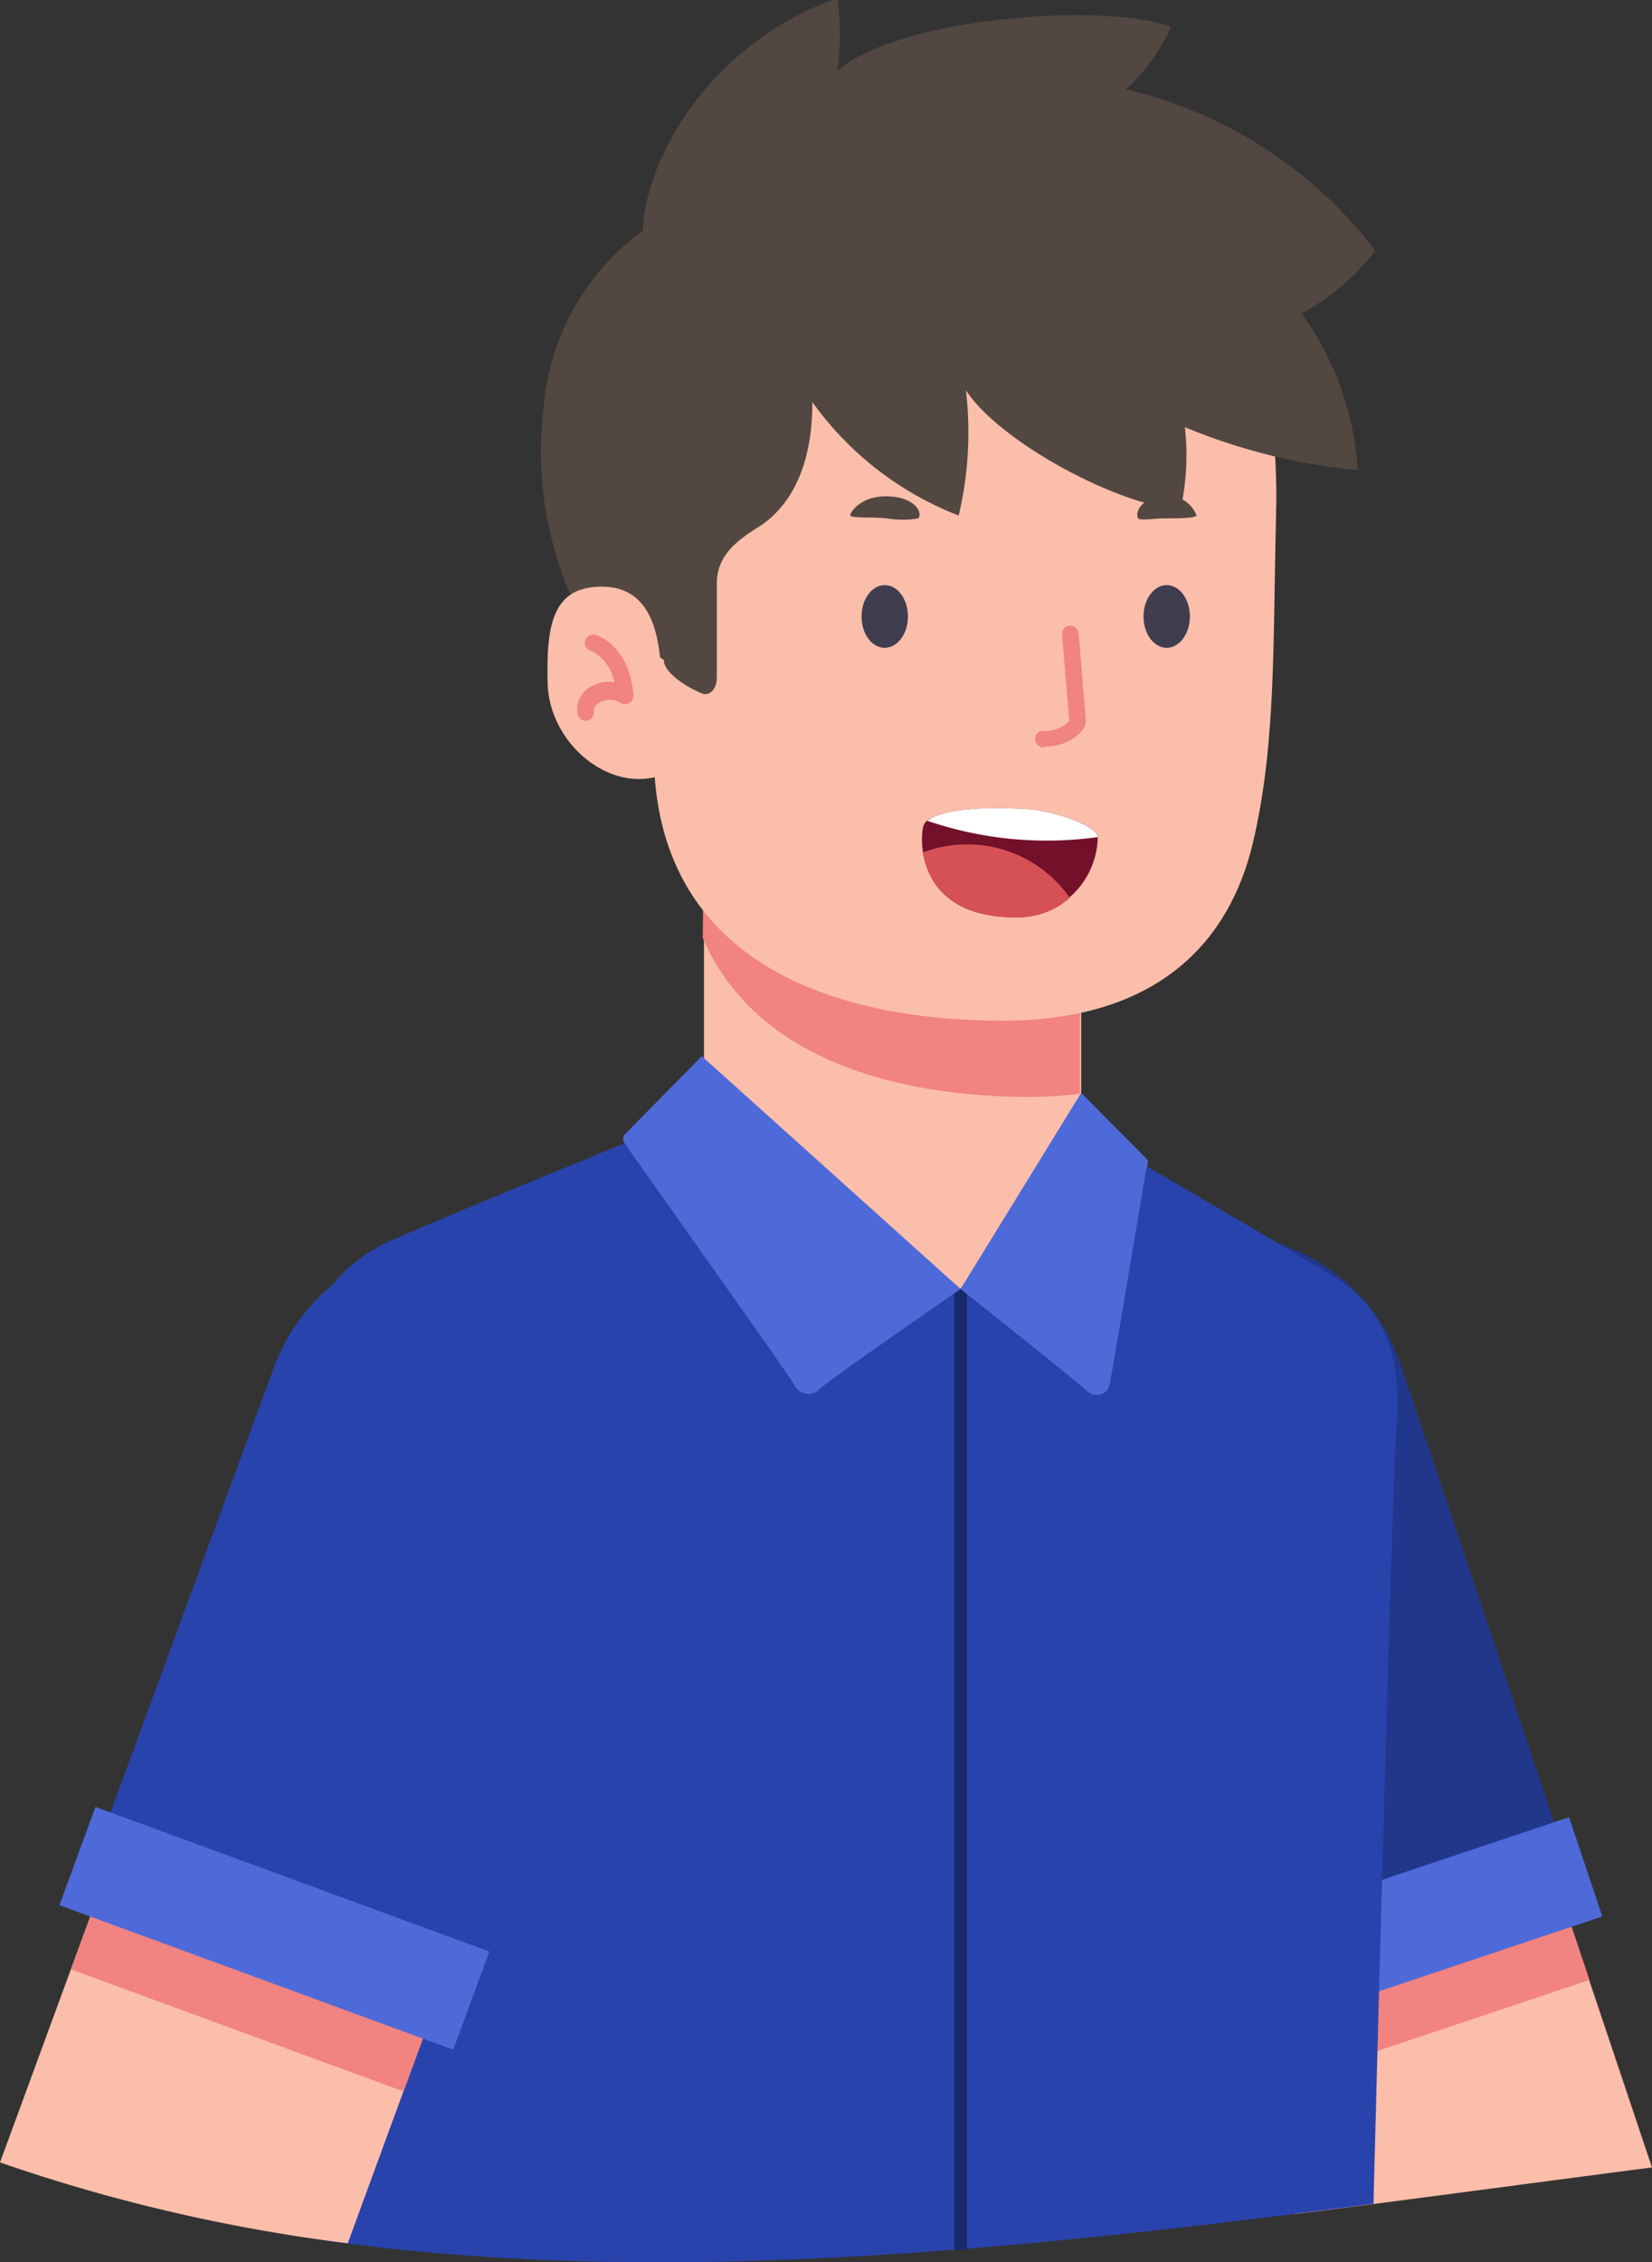 <svg xmlns="http://www.w3.org/2000/svg" viewBox="0 0 52.73 72.18"><rect x="0" y="0" width="52.73" height="72.18" fill="#333333" stroke="none"/><defs><style>.cls-1{fill:#fbbeaa;}.cls-2{fill:#f18380;}.cls-3{fill:#21378c;}.cls-4{fill:#4e6ad9;}.cls-5{fill:#2943ac;}.cls-6{fill:#192a6b;}.cls-7{fill:#403d4f;}.cls-8{fill:#534741;}.cls-9{fill:#73102a;}.cls-10{fill:#d65155;}.cls-11{fill:#fff;}</style></defs><g id="Calque_2" data-name="Calque 2"><g id="Calque_1-2" data-name="Calque 1"><path class="cls-1" d="M37.14,40.41a5.66,5.66,0,0,0-3.57,7.16l7.74,23.08c3.81-.48,7.63-1,11.42-1.49L44.29,44A5.65,5.65,0,0,0,37.14,40.41Z"/><rect class="cls-2" x="39.12" y="61.35" width="11.31" height="3.72" transform="translate(-17.73 17.46) rotate(-18.49)"/><path class="cls-3" d="M38.52,64l11.73-3.93L44.8,43.81a6.19,6.19,0,1,0-11.73,3.93Z"/><rect class="cls-4" x="37.57" y="60.02" width="13.39" height="3.34" transform="translate(-17.31 17.27) rotate(-18.53)"/><rect class="cls-1" x="22.47" y="26.97" width="12.04" height="14.17"/><path class="cls-2" d="M22.47,27h12v7.9a13.12,13.12,0,0,1-1.58.1c-4.14,0-8.77-1.13-10.46-5.08Z"/><path class="cls-5" d="M42.5,40.69c-1.06-.66-8-4.7-8-4.7l-3.85,5.14-8.19-5.68s-7.85,3.19-9.94,4.12A4.93,4.93,0,0,0,9.5,44C9.42,45,9.32,59.79,9.25,71.32c11,1.76,22.8.53,34.59-1,.28-10.82.62-23.31.74-24.93C44.81,42.46,43.56,41.36,42.5,40.69Z"/><path class="cls-6" d="M30.66,41.13l-.2-.17V71.79l.4,0V41Z"/><path class="cls-4" d="M34.51,34.87l-3.85,6.26s3.78,3,4,3.23.66.2.75-.15,1.18-7,1.2-7a.23.23,0,0,0,0-.22Z"/><path class="cls-4" d="M22.4,33.7l8.26,7.43s-4.35,3-4.54,3.23a.49.49,0,0,1-.75-.15c-.31-.51-5.43-7.7-5.45-7.76a.22.22,0,0,1,0-.23Z"/><path class="cls-1" d="M40.73,16.46c-.1,4.09,0,7.32-.74,10.44s-3,5.67-8,5.67-10.7-1.63-11.1-7.88c-.82-.89-2.15-4.06-2.2-7.61S19,6,27.05,4.87,41,6.68,40.73,16.46Z"/><path class="cls-7" d="M36.5,19.67c0,.56.33,1,.74,1s.74-.45.74-1-.33-1-.74-1S36.5,19.12,36.5,19.67Z"/><path class="cls-7" d="M27.5,19.67c0,.56.33,1,.74,1s.74-.45.74-1-.33-1-.74-1S27.5,19.12,27.5,19.67Z"/><path class="cls-8" d="M29.31,16.54a2.92,2.92,0,0,1-1,0c-.52-.05-1.17,0-1.17-.1s.38-.7,1.38-.59C29.24,15.93,29.45,16.38,29.31,16.54Z"/><path class="cls-8" d="M36.33,16.54c.07.08.51,0,.86,0s1,0,1-.1A1,1,0,0,0,37,15.85C36.4,15.93,36.22,16.38,36.33,16.54Z"/><path class="cls-2" d="M33.38,23.82c.7,0,1.26-.46,1.28-.79l-.23-2.82a.29.29,0,0,0-.29-.25.27.27,0,0,0-.24.29L34.13,23a1,1,0,0,1-.81.32.25.25,0,0,0-.28.25.28.28,0,0,0,.26.28Z"/><path class="cls-9" d="M32.78,25.82c.84.05,2.25.51,2.26.89a2.61,2.61,0,0,1-2.63,2.56c-3.08,0-3.07-2.38-2.94-2.9S31.23,25.72,32.78,25.82Z"/><path class="cls-10" d="M29.46,27.2a4,4,0,0,1,4.69,1.45,2.47,2.47,0,0,1-1.74.62C30.23,29.27,29.6,28.08,29.46,27.2Z"/><path class="cls-11" d="M29.6,26.19c.43-.37,1.83-.46,3.18-.37.84.05,2.23.51,2.26.89A11.8,11.8,0,0,1,29.6,26.19Z"/><path class="cls-8" d="M25.93,12.83c0,2.47-1,3.54-1.74,4s-1.31.94-1.31,1.79v3c0,.33-.2.6-.46.51s-1.23-.59-1.23-1.07l-3-2.13a11.53,11.53,0,0,1-.84-5.91,7.75,7.75,0,0,1,3.17-5.66c.05-2.13,2-5.92,6.21-7.42a8.75,8.75,0,0,1,0,2.32C28.64.59,35.07.05,37.38.85a5.92,5.92,0,0,1-1.44,2A14.05,14.05,0,0,1,43.9,8a7.46,7.46,0,0,1-2.35,2A9.63,9.63,0,0,1,43.34,15a18.91,18.91,0,0,1-5.52-1.37,8,8,0,0,1-.14,2.63c-2-.13-5.79-2.17-6.85-3.81a11.48,11.48,0,0,1-.23,4A10.34,10.34,0,0,1,25.93,12.83Z"/><path class="cls-1" d="M21.11,21.58c-.05-1.15-.24-2.83-1.85-2.86s-1.83,1.18-1.78,3.09,2,3.56,3.71,2.9Z"/><path class="cls-2" d="M18.73,23h0a.26.26,0,0,0,.22-.3.29.29,0,0,1,.17-.27.64.64,0,0,1,.69,0,.28.28,0,0,0,.29,0,.28.28,0,0,0,.12-.25c-.14-1.61-1.17-1.91-1.21-1.92a.26.26,0,0,0-.33.18.27.27,0,0,0,.18.33s.55.18.76,1a1.15,1.15,0,0,0-.79.16.81.81,0,0,0-.4.8A.27.27,0,0,0,18.73,23Z"/><path class="cls-1" d="M16.49,40.47a5.64,5.64,0,0,0-7.25,3.36L0,69a54.43,54.43,0,0,0,11.1,2.58l8.75-23.87A5.65,5.65,0,0,0,16.49,40.47Z"/><rect class="cls-2" x="6.35" y="57.39" width="3.72" height="11.31" transform="translate(-53.8 49.03) rotate(-69.85)"/><path class="cls-5" d="M20.35,47.9A6.18,6.18,0,0,0,8.74,43.64L2.82,59.76,14.44,64Z"/><rect class="cls-4" x="7.09" y="54.83" width="3.34" height="13.39" transform="translate(-52.02 48.56) rotate(-69.85)"/></g></g></svg>